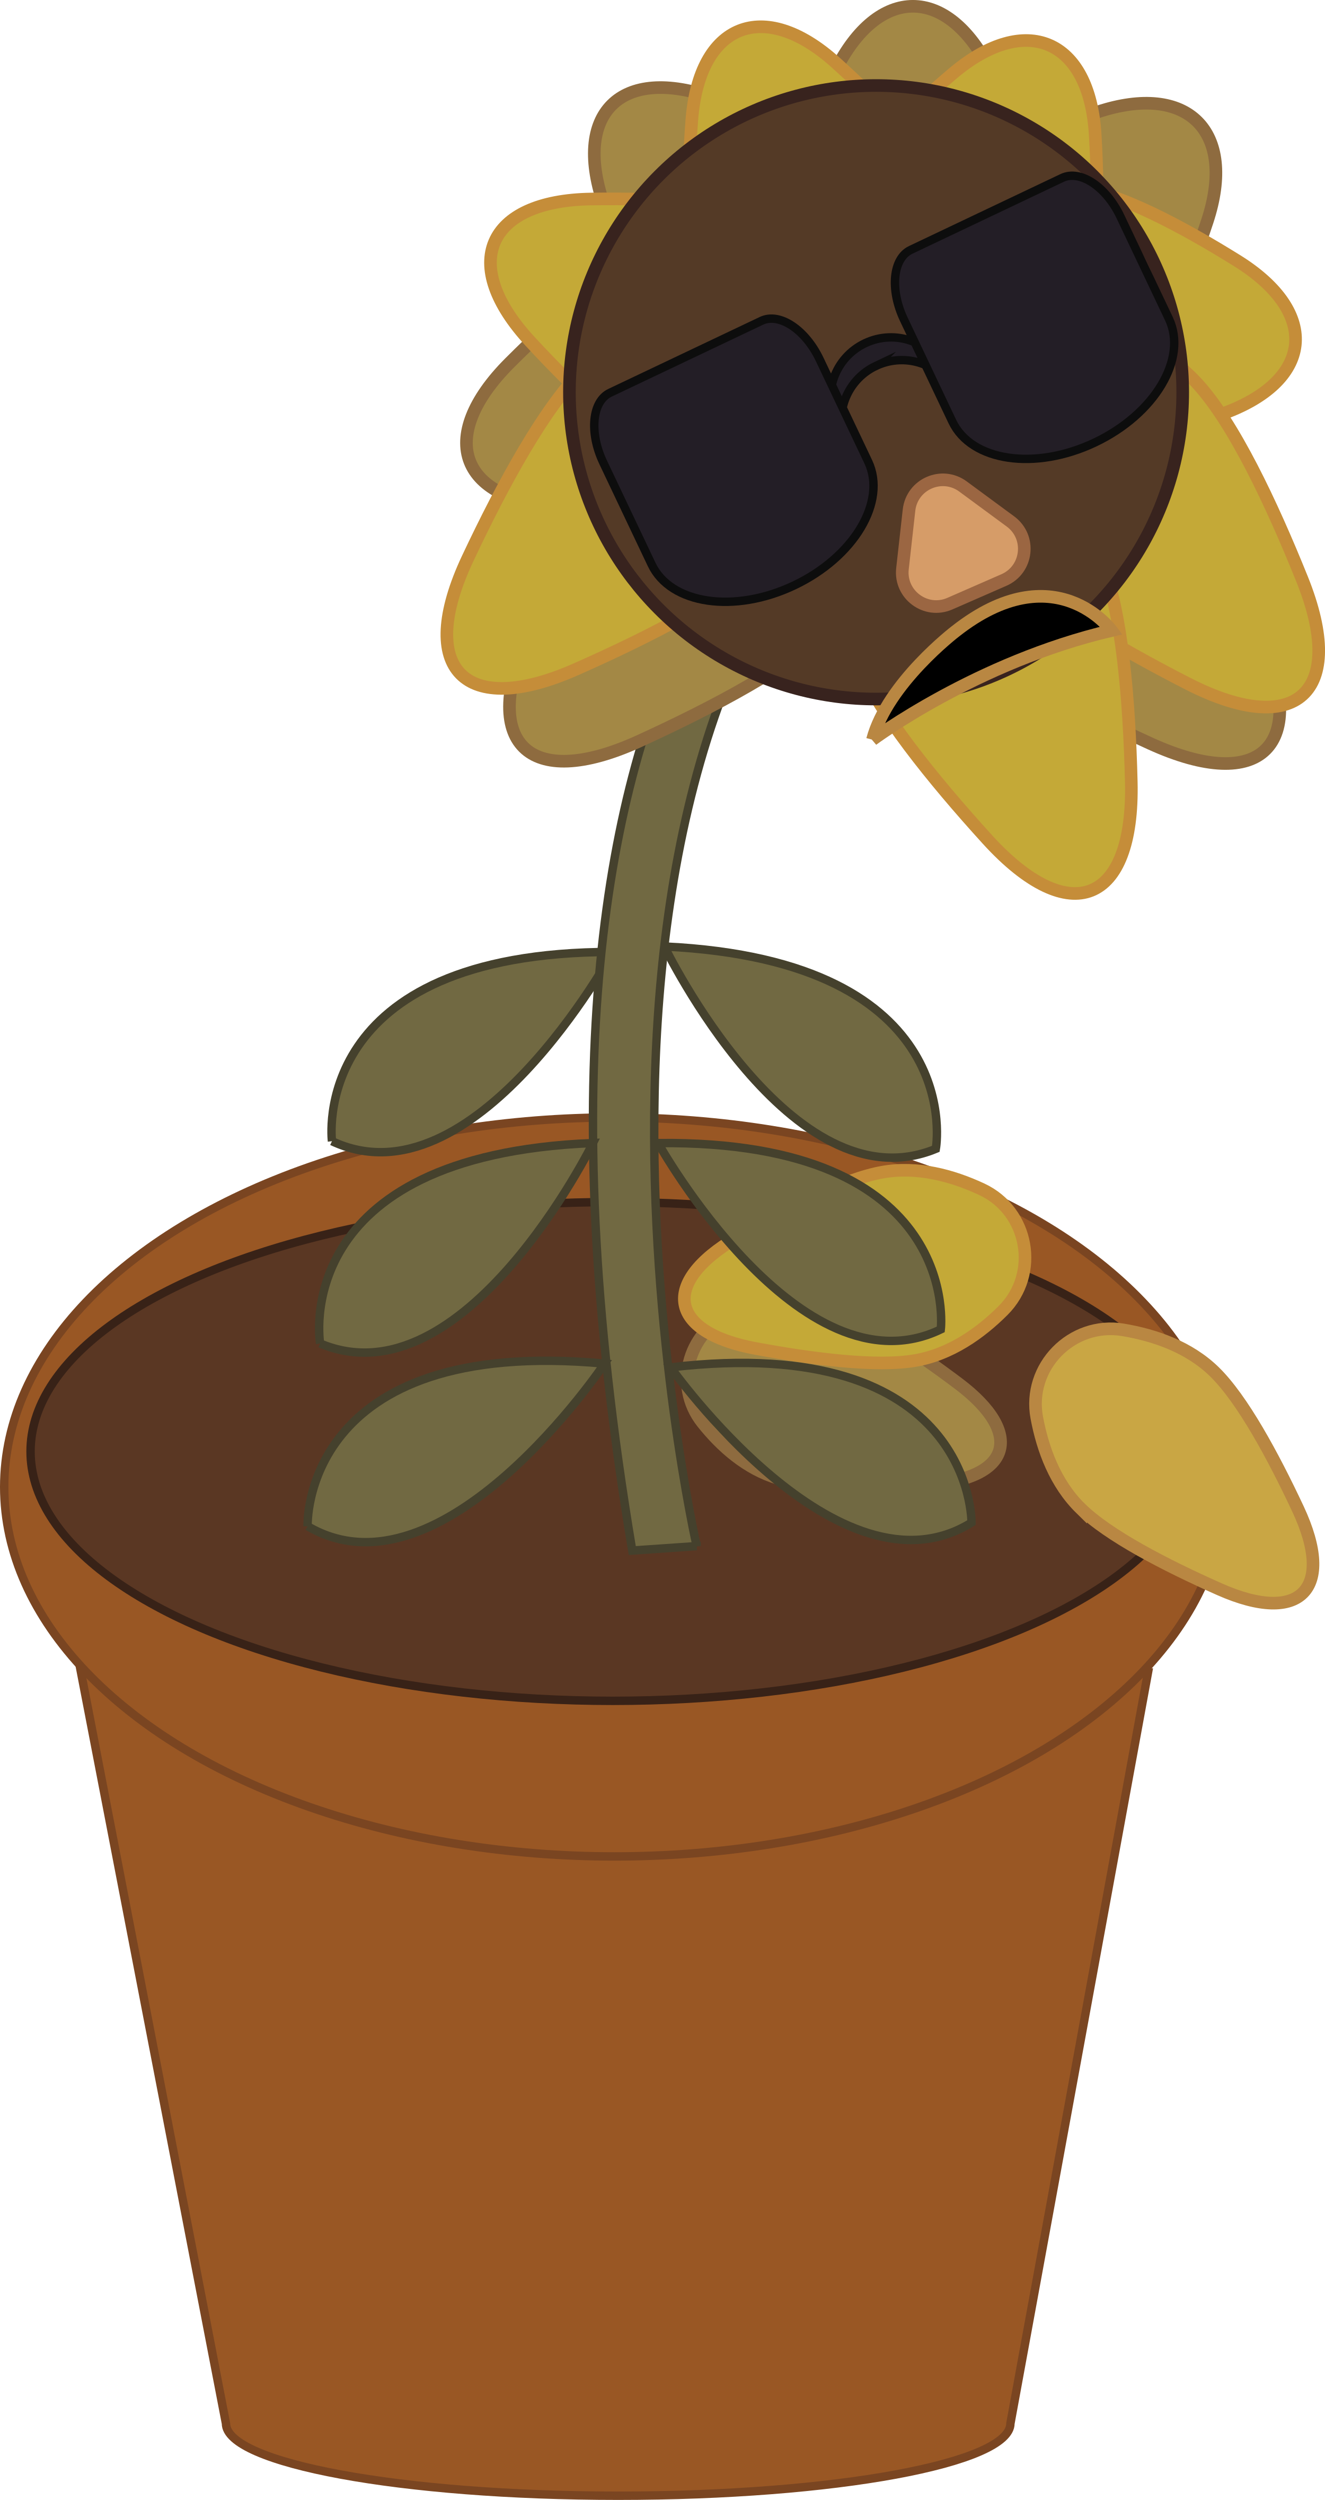 <?xml version="1.0" encoding="UTF-8"?>
<svg id="Layer_1" data-name="Layer 1" xmlns="http://www.w3.org/2000/svg" viewBox="0 0 315.31 594.66">
  <defs>
    <style>
      .cls-1 {
        fill: #543a26;
        stroke: #38231e;
      }

      .cls-1, .cls-2, .cls-3, .cls-4, .cls-5, .cls-6, .cls-7, .cls-8, .cls-9, .cls-10 {
        stroke-miterlimit: 10;
      }

      .cls-1, .cls-2, .cls-3, .cls-7, .cls-9, .cls-10 {
        stroke-width: 3px;
      }

      .cls-2 {
        fill: #a38845;
        stroke: #8e6b3f;
      }

      .cls-3, .cls-10 {
        stroke: #b98742;
      }

      .cls-4 {
        fill: #716942;
        stroke: #45412d;
      }

      .cls-4, .cls-5, .cls-6, .cls-8 {
        stroke-width: 2px;
      }

      .cls-5 {
        fill: #5a3723;
        stroke: #382217;
      }

      .cls-6 {
        fill: #995724;
        stroke: #7a4521;
      }

      .cls-7 {
        fill: #c4a937;
        stroke: #c58d39;
      }

      .cls-8 {
        fill: #231e26;
        stroke: #0d0d0d;
      }

      .cls-9 {
        fill: #d69c68;
        stroke: #9b6642;
      }

      .cls-10 {
        fill: #c9a644;
      }
    </style>
  </defs>
  <g>
    <g>
      <path class="cls-6" d="M18.93,396.02l34.84,180.45c0,9.49,41.79,17.19,93.34,17.19s93.34-7.7,93.34-17.19l32.74-178.64-254.27-1.81Z"/>
      <ellipse class="cls-6" cx="146.21" cy="353.7" rx="145.21" ry="87.89"/>
      <ellipse class="cls-5" cx="145.8" cy="345.26" rx="138.53" ry="59.32"/>
    </g>
    <g>
      <g>
        <path class="cls-4" d="M158.1,225.14s30.22,62.33,64.6,48.13c0,0,7.98-44.7-64.6-48.13Z"/>
        <path class="cls-4" d="M79,271.45s-5.85-45.02,66.81-45.01c0,0-33.14,60.82-66.81,45.01"/>
      </g>
      <path class="cls-4" d="M165.79,367.78s-45.13-198.58,55.31-269.36l-14.31,1.87s-95.27,37.18-56.33,268.54l15.33-1.06Z"/>
    </g>
    <g>
      <g>
        <path class="cls-2" d="M248.63,54.98c0,8.72-5.09,16.77-11.17,23.28-9.77,10.46-30.66,10.46-40.44,0-6.08-6.51-11.17-14.56-11.17-23.28,0-9.56,6.12-24.5,12.96-38.2,10.17-20.38,26.7-20.38,36.87,0,6.84,13.7,12.96,28.64,12.96,38.2Z"/>
        <path class="cls-2" d="M269.61,88.68c-6.12,6.12-15.37,8.17-24.24,8.44-14.25.43-29.02-14.34-28.59-28.59.27-8.87,2.32-18.12,8.44-24.24,6.71-6.71,21.52-12.86,35.98-17.65,21.5-7.11,33.18,4.57,26.07,26.07-4.78,14.45-10.94,29.27-17.65,35.98Z"/>
        <path class="cls-10" d="M257.17,358.83c-6.03-5.91-9.02-14.01-10.44-21.57-2.28-12.15,8.32-22.96,20.51-20.93,7.59,1.27,15.74,4.09,21.78,10,6.61,6.48,13.84,19.78,19.86,32.61,8.94,19.09.56,27.64-18.7,19.08-12.95-5.75-26.39-12.72-33.01-19.2Z"/>
        <path class="cls-2" d="M228.45,149.92c-8.24-8.24-12.25-19.45-14.1-29.91-2.98-16.8,11.8-31.57,28.59-28.59,10.45,1.85,21.67,5.86,29.91,14.1,9.04,9.04,18.83,27.49,26.95,45.27,12.07,26.46.39,38.14-26.07,26.07-17.79-8.12-36.24-17.91-45.27-26.95Z"/>
        <path class="cls-2" d="M185.27,351.68c-7.58-2.24-13.6-7.63-18.09-13.26-7.21-9.05-3.19-22.64,7.79-26.3,6.83-2.28,14.81-3.52,22.4-1.27,8.31,2.46,20.12,10.29,30.72,18.27,15.76,11.86,12.58,22.61-7.1,23.98-13.23.92-27.4,1.06-35.71-1.41Z"/>
        <path class="cls-2" d="M152.94,104.96c8.24-8.24,19.45-12.25,29.91-14.1,16.8-2.98,31.57,11.8,28.59,28.59-1.85,10.45-5.86,21.67-14.1,29.91-9.04,9.04-27.49,18.83-45.27,26.95-26.46,12.07-38.14.39-26.07-26.07,8.12-17.79,17.91-36.24,26.95-45.27Z"/>
        <path class="cls-2" d="M157.05,58.45c9.23-3.6,19.61-2.18,28.71.81,14.62,4.79,22.21,24.26,14.68,37.68-4.68,8.35-11.36,16.42-20.59,20.02-10.12,3.94-28.16,4.4-45.16,3.69-25.27-1.07-31.27-16.46-13.39-34.35,12.03-12.03,25.62-23.89,35.74-27.84Z"/>
        <path class="cls-2" d="M207.8,42.82c6.53,6.53,8.95,16.16,9.53,25.33.92,14.74-13.85,29.51-28.59,28.59-9.17-.57-18.8-3-25.33-9.53-7.16-7.16-14.01-22.67-19.43-37.76-8.07-22.45,3.62-34.13,26.07-26.07,15.09,5.42,30.61,12.28,37.76,19.43Z"/>
      </g>
      <g>
        <path class="cls-7" d="M257.55,72.13c-3.42,8-11.26,13.38-19.41,16.96-13.09,5.75-32.3-2.47-37.18-15.9-3.04-8.36-4.56-17.75-1.14-25.75,3.75-8.77,15.24-20.06,26.9-29.94,17.35-14.69,32.54-8.2,33.9,14.5.91,15.26.68,31.37-3.07,40.13Z"/>
        <path class="cls-7" d="M249.2,107.11c-9.05-1.01-16.85-7.01-22.94-13.81-9.78-10.93-7.46-31.69,4.49-40.19,7.44-5.29,16.36-9.42,25.42-8.41,9.93,1.11,24.76,8.93,38.23,17.31,20.04,12.47,18.2,28.89-4.09,36.64-14.99,5.21-31.18,9.56-41.11,8.45Z"/>
        <path class="cls-7" d="M238.61,133.64c-7.86-8.61-11.36-19.99-12.73-30.52-2.21-16.92,13.21-31,29.86-27.27,10.36,2.32,21.38,6.84,29.24,15.44,8.62,9.44,17.56,28.31,24.87,46.45,10.86,26.98-1.34,38.12-27.22,24.86-17.4-8.91-35.39-19.53-44.01-28.97Z"/>
        <path class="cls-7" d="M203.97,157.12c-4.34-10.82-3.61-22.7-1.21-33.04,3.87-16.61,23.26-24.39,37.53-15.05,8.88,5.81,17.62,13.91,21.95,24.73,4.75,11.86,6.5,32.68,6.97,52.22.7,29.07-14.64,35.22-34.22,13.72-13.16-14.46-26.28-30.72-31.03-42.58Z"/>
        <path class="cls-7" d="M210.03,278.82c8.31-1.46,16.63.82,23.6,4.07,11.2,5.22,13.82,20.12,5.07,28.84-5.44,5.43-12.48,10.41-20.8,11.88-9.12,1.6-24.13-.26-38.05-2.84-20.71-3.84-22.78-15.62-4.63-26.3,12.21-7.18,25.68-14.05,34.8-15.65Z"/>
        <path class="cls-7" d="M138.8,87.88c8.34-8.14,19.6-12.02,30.07-13.75,16.83-2.78,31.43,12.17,28.25,28.93-1.98,10.43-6.12,21.6-14.46,29.74-9.14,8.93-27.71,18.5-45.59,26.4-26.6,11.76-38.14-.07-25.76-26.38,8.33-17.69,18.34-36.02,27.48-44.95Z"/>
        <path class="cls-7" d="M185.08,52.24c8.97,3.84,15.26,12.06,19.57,20.52,6.92,13.59-1.29,32.8-15.9,37.18-9.09,2.73-19.38,3.86-28.35.03-9.84-4.21-22.81-16.41-34.22-28.73-16.98-18.32-10.48-33.52,14.5-33.9,16.79-.25,34.57.69,44.41,4.9Z"/>
        <path class="cls-7" d="M225.31,46.07c3.3,8.22,1.61,17.71-1.57,26.11-5.12,13.5-24.51,21.27-37.53,15.05-8.11-3.88-15.88-9.57-19.17-17.8-3.61-9.01-3.58-25.38-2.41-40.84,1.74-23,17.08-29.15,34.22-13.72,11.53,10.38,22.86,22.19,26.47,31.2Z"/>
      </g>
    </g>
    <g>
      <circle class="cls-1" cx="208.48" cy="93.31" r="72.97"/>
      <path class="cls-3" d="M207.61,175.96s24.74-18.47,56.9-25.98c0,0-13.45-18.41-37.11.17,0,0-16.26,12.4-19.78,25.8Z"/>
    </g>
  </g>
  <g>
    <path class="cls-8" d="M208.41,87.06c6.27-2.98,13.62-1.03,17.67,4.28-.23-.96-.56-1.91-1-2.84-3.42-7.2-12.03-10.27-19.23-6.85s-10.27,12.03-6.85,19.23c.44.93.97,1.78,1.57,2.57-1.56-6.5,1.57-13.42,7.85-16.4Z"/>
    <path class="cls-8" d="M145.16,93.43c-4.27,2.03-5,9.44-1.62,16.56l11.53,24.28c4.51,9.5,19.71,11.73,33.94,4.97,14.23-6.76,22.1-19.94,17.59-29.44l-11.53-24.28c-3.38-7.12-9.58-11.24-13.86-9.21l-36.05,17.12Z"/>
    <path class="cls-8" d="M216.72,59.44c-4.27,2.03-5,9.44-1.62,16.56l11.53,24.28c4.51,9.5,19.71,11.73,33.94,4.97s22.1-19.94,17.59-29.44l-11.53-24.28c-3.38-7.12-9.58-11.24-13.86-9.21l-36.05,17.12Z"/>
  </g>
  <path class="cls-9" d="M216.32,121.33l-1.56,13.95c-.69,6.19,5.58,10.81,11.28,8.31l12.86-5.62c5.71-2.5,6.57-10.23,1.56-13.93l-11.3-8.32c-5.01-3.69-12.15-.57-12.84,5.62Z"/>
  <g>
    <path class="cls-4" d="M156.61,271.9s33.77,60.48,67.27,44.32c0,0,5.39-45.08-67.27-44.32Z"/>
    <path class="cls-4" d="M76.18,319.57s-7.67-44.75,64.93-47.68c0,0-30.66,62.11-64.93,47.68"/>
  </g>
  <g>
    <path class="cls-4" d="M159.6,325.25s39.99,56.55,71.59,36.93c0,0,.58-45.4-71.59-36.93Z"/>
    <path class="cls-4" d="M73.2,363.04s-1.69-45.37,70.66-38.68c0,0-38.59,57.52-70.66,38.68"/>
  </g>
</svg>